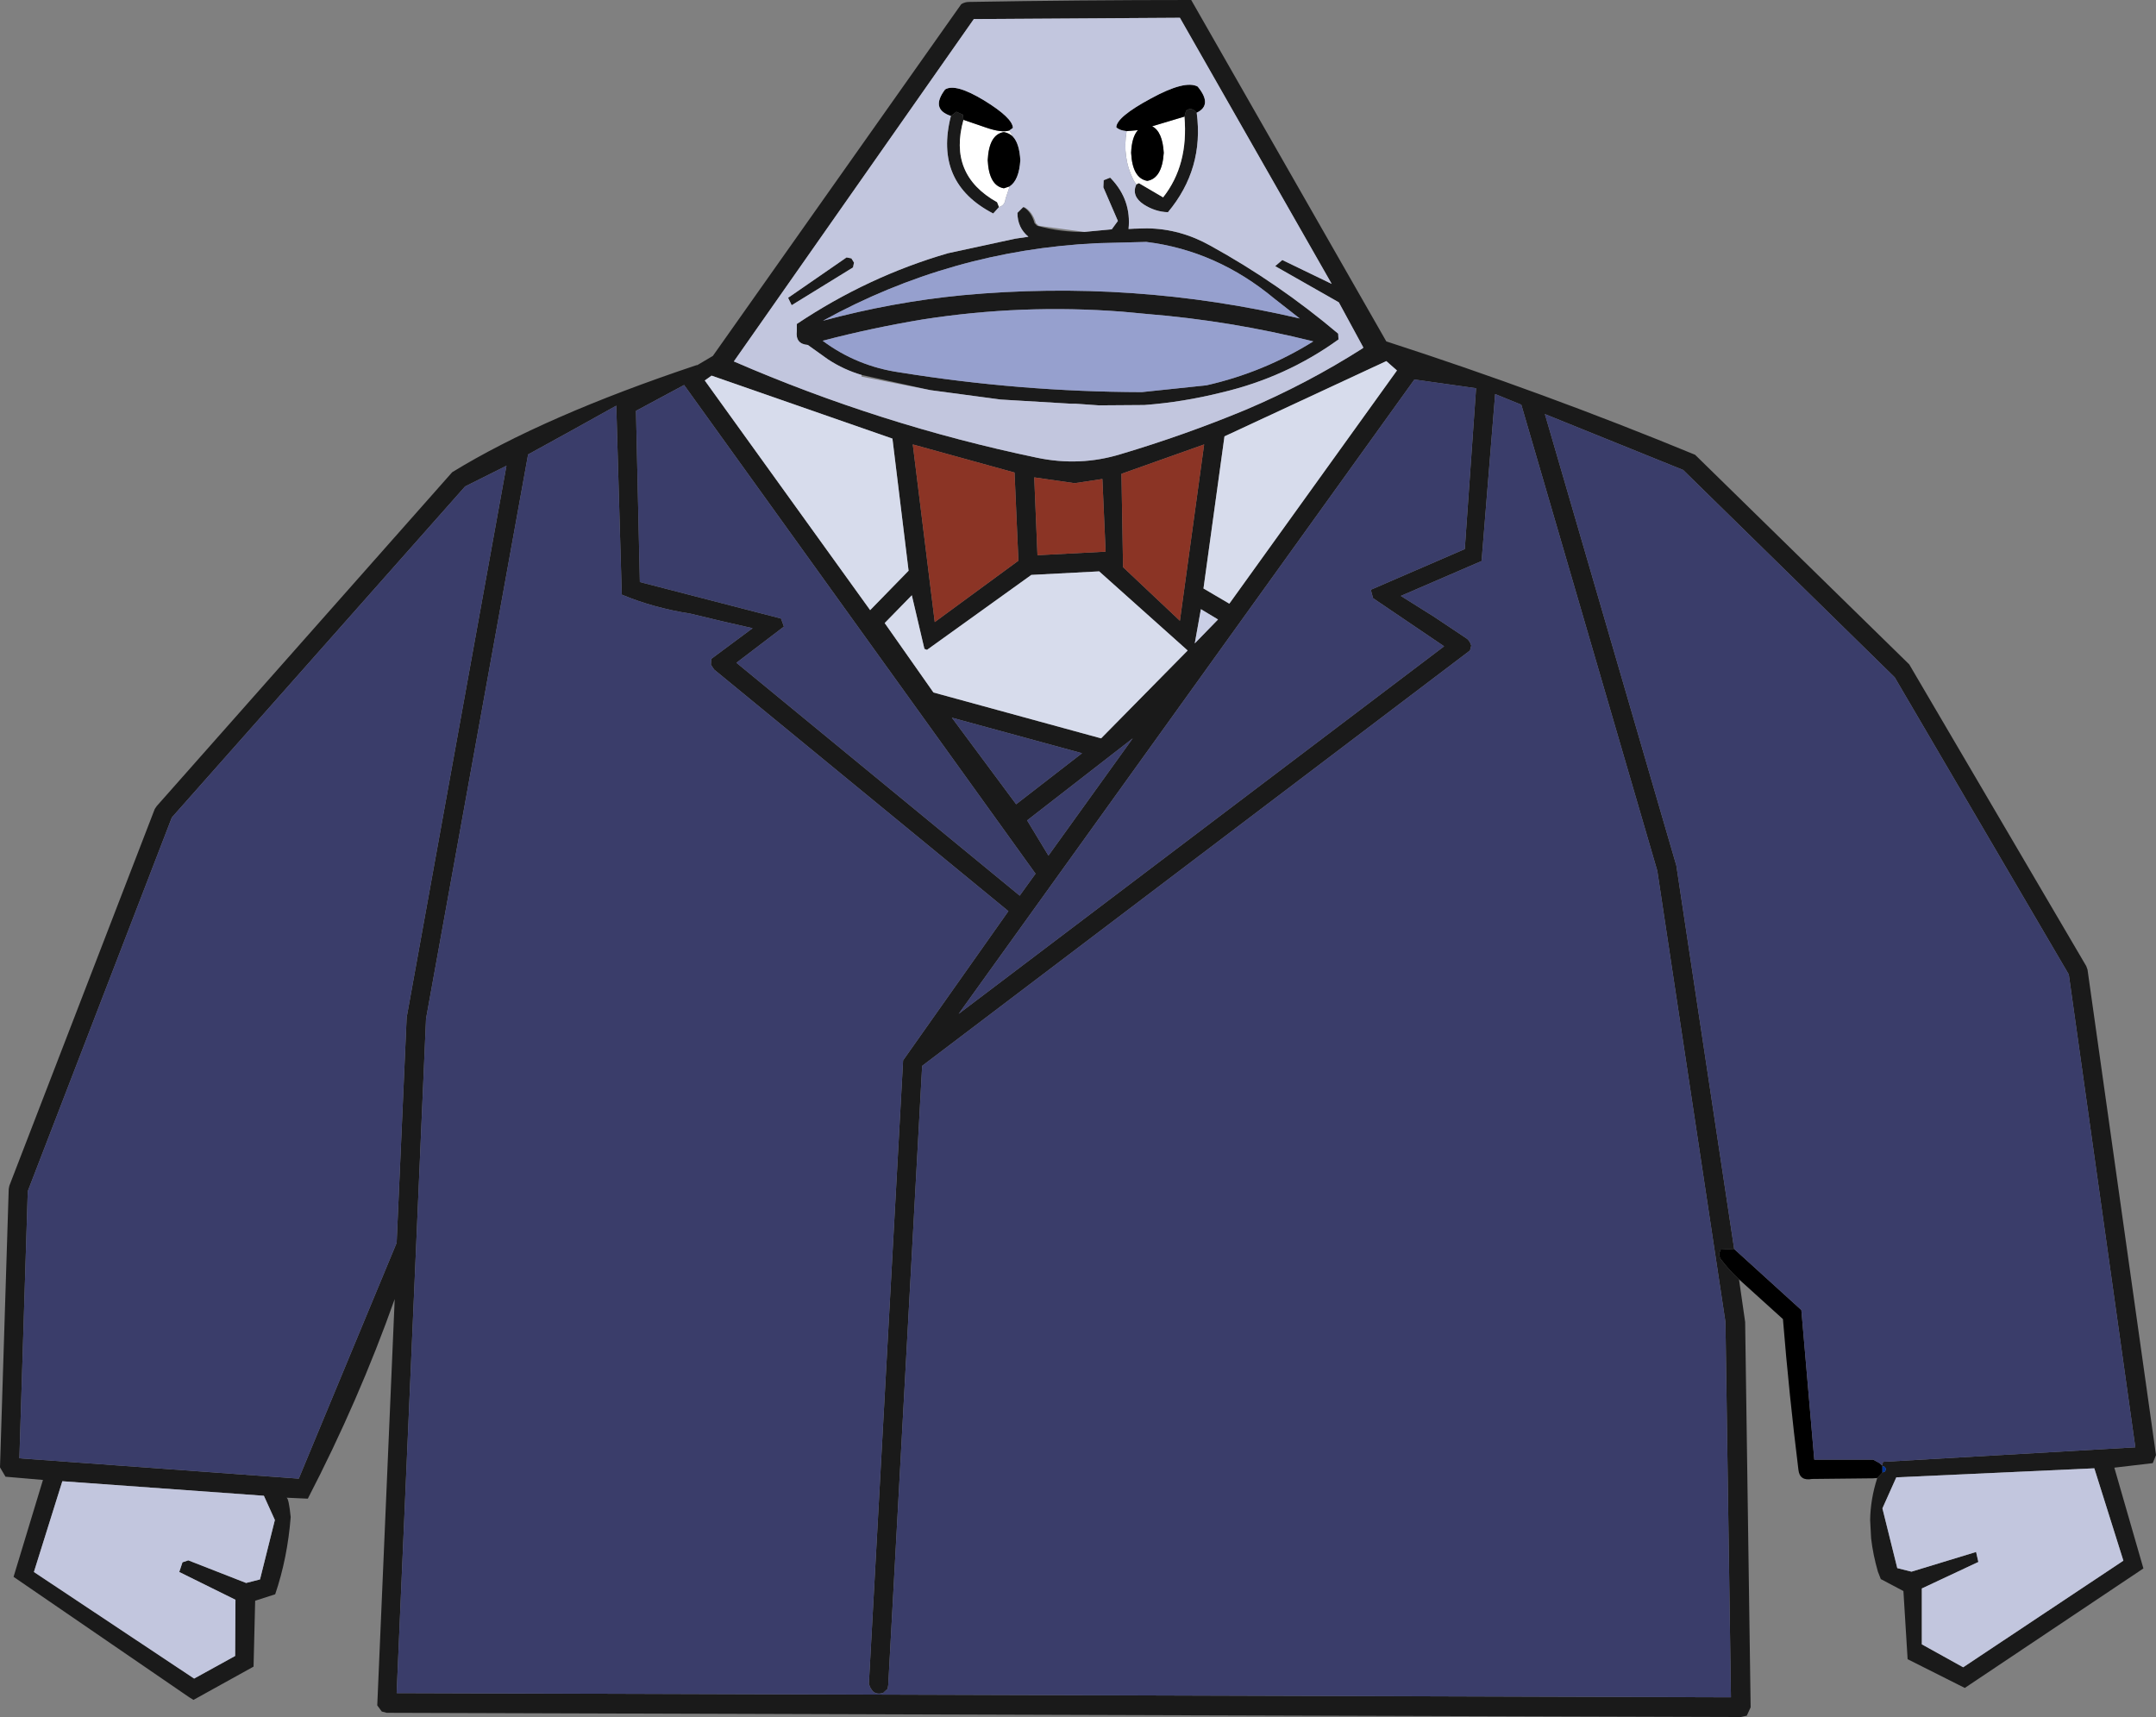 <?xml version="1.0" encoding="UTF-8" standalone="no"?>
<svg xmlns:xlink="http://www.w3.org/1999/xlink" height="265.8px" width="333.75px" xmlns="http://www.w3.org/2000/svg">
  <rect width="100%" height="100%" fill="#808080" stroke="none"/>
  <g transform="matrix(1.0, 0.0, 0.0, 1.0, -0.05, -0.05)">
    <path d="M269.25 198.1 L270.2 204.7 271.05 264.35 270.45 265.65 269.55 265.85 59.9 265.2 59.15 265.0 58.45 264.05 61.15 201.15 Q55.6 216.8 47.7 232.05 L44.4 231.9 Q44.75 231.95 45.05 234.9 44.55 241.25 42.65 246.85 L39.55 247.85 39.3 258.05 30.0 263.2 29.35 262.8 2.15 244.15 6.7 229.15 0.9 228.65 0.05 227.2 1.4 184.1 1.5 183.6 24.0 125.3 24.3 124.85 70.05 73.15 Q84.15 64.5 107.95 56.55 L107.95 56.6 110.4 55.15 148.85 0.7 Q149.4 0.35 150.05 0.35 167.25 0.05 184.45 0.05 L214.65 52.9 Q239.05 60.8 262.45 70.45 L295.6 102.9 323.0 149.6 323.2 150.15 333.8 225.3 333.3 226.55 327.35 227.25 331.85 242.85 304.2 261.35 295.35 256.9 294.7 246.35 291.2 244.5 290.75 243.35 Q290.0 240.75 289.7 238.2 L289.55 235.35 Q289.6 232.1 290.65 228.85 L291.45 228.0 291.85 227.85 292.0 227.5 291.85 227.15 291.45 227.0 291.4 226.9 291.55 226.35 330.6 224.1 320.3 150.9 293.35 104.9 260.6 72.8 239.2 64.15 259.55 134.05 268.5 193.4 266.4 193.5 266.2 194.05 Q266.15 194.6 266.45 195.0 267.7 196.65 269.25 198.1 M328.75 241.65 L324.25 227.35 293.6 228.75 291.45 233.55 293.75 242.8 295.95 243.35 305.95 240.3 306.3 241.85 297.55 245.95 297.55 254.6 303.95 258.15 328.75 241.65 M183.4 18.1 L183.65 17.2 Q184.3 16.65 185.0 17.2 L185.3 17.5 Q186.45 26.2 180.85 32.9 178.9 32.85 177.1 31.7 175.15 30.4 175.95 28.6 L176.35 28.4 180.1 30.6 Q184.05 25.6 183.4 18.1 M167.9 35.95 L172.15 35.55 173.1 34.25 170.85 29.05 170.9 27.95 171.9 27.55 172.1 27.75 Q175.2 31.05 174.75 35.5 L175.6 35.45 177.6 35.4 Q182.75 35.45 187.45 38.1 197.9 43.85 207.2 51.7 L207.25 52.6 Q199.15 58.45 189.2 60.8 183.2 62.3 177.2 62.75 L170.15 62.8 166.6 62.55 165.9 62.55 154.95 61.9 144.1 60.45 133.45 58.1 Q130.7 57.3 128.25 55.7 L125.1 53.45 Q123.15 53.3 123.4 51.3 L123.4 50.2 Q134.4 42.85 146.8 39.25 L157.2 37.0 159.25 36.7 Q157.55 35.3 157.55 33.0 L158.45 32.1 158.55 32.15 Q159.7 32.85 160.2 34.6 L160.6 35.0 Q164.25 36.0 167.9 35.95 M173.8 48.3 Q158.25 47.1 142.9 49.5 135.05 50.8 127.4 52.8 132.7 56.75 139.35 57.7 157.95 60.7 176.8 60.75 L186.8 59.7 Q195.65 57.7 203.35 52.9 190.55 49.7 177.55 48.65 L173.8 48.3 M169.8 37.7 Q147.25 38.8 127.45 49.7 138.2 46.8 149.05 45.75 175.4 43.3 201.25 49.35 L197.35 46.3 Q188.4 38.85 177.5 37.5 L169.8 37.7 M198.55 40.3 L206.2 44.0 182.7 2.8 150.8 3.0 113.65 56.0 Q136.35 65.85 160.55 70.9 167.2 72.3 173.55 70.35 183.45 67.4 192.85 63.5 202.3 59.5 210.95 54.0 L211.1 53.85 207.3 46.85 197.45 41.25 198.55 40.3 M190.35 93.5 L216.3 57.4 214.65 55.95 189.6 67.6 186.35 91.15 190.35 93.5 M185.95 94.35 L185.0 99.65 188.6 95.95 185.95 94.35 M173.9 87.85 L182.7 96.15 186.45 68.85 173.65 73.4 173.9 87.85 M170.7 74.2 L166.4 74.85 160.15 73.95 160.65 86.0 171.2 85.45 170.7 74.2 M231.5 61.05 L229.4 86.9 216.9 92.3 222.0 95.5 226.95 98.8 Q227.55 99.15 227.8 100.0 L227.6 100.75 142.8 165.05 137.55 260.9 137.45 261.5 137.0 261.9 136.8 262.1 Q135.8 262.45 135.15 261.85 L134.8 261.35 134.55 260.75 139.85 164.2 156.15 141.1 110.6 103.7 110.1 102.95 110.15 102.05 116.55 97.3 111.75 96.2 106.95 95.05 Q101.2 94.15 96.3 92.1 L95.45 62.85 Q88.65 66.65 81.8 70.4 L66.0 157.75 61.45 262.15 268.0 262.8 267.15 204.7 256.6 134.85 235.55 62.7 231.5 61.05 M212.25 91.35 L226.8 85.05 228.55 60.15 219.0 58.8 148.45 157.0 223.6 100.1 212.6 92.65 212.25 91.35 M175.4 114.35 L159.05 127.05 162.35 132.5 175.4 114.35 M183.9 100.75 L170.2 88.5 159.7 89.05 143.55 100.65 143.15 100.5 141.2 92.2 137.0 96.5 144.55 107.25 170.5 114.35 183.9 100.75 M147.25 18.0 L148.1 17.35 149.1 17.8 149.2 18.6 Q146.8 27.1 154.4 31.35 L154.7 32.1 153.8 33.1 Q144.6 28.35 147.25 18.0 M122.05 46.15 L131.1 39.9 131.85 40.05 132.25 40.7 132.1 41.45 122.6 47.3 122.05 46.15 M109.15 58.95 L134.75 94.5 140.7 88.4 138.2 67.95 110.2 58.2 109.15 58.95 M121.4 97.05 L114.05 102.65 157.9 138.7 160.35 135.3 105.95 59.65 98.5 63.65 99.1 90.15 120.95 95.8 121.4 97.05 M157.7 86.85 L157.1 73.2 141.35 68.85 144.75 96.35 157.7 86.85 M72.05 75.35 L26.65 126.6 4.35 184.45 3.05 225.8 46.3 228.95 61.45 192.45 63.0 157.55 78.45 72.15 72.05 75.35 M157.35 124.55 L167.55 116.65 147.4 111.15 157.35 124.55 M40.9 231.6 L9.7 229.35 5.3 243.4 30.1 259.9 36.45 256.4 36.5 247.7 27.8 243.4 28.3 241.9 29.2 241.6 38.15 245.1 40.3 244.55 42.6 235.35 40.9 231.6" fill="#1a1a1a" fill-rule="evenodd" stroke="none"/>
    <path d="M174.45 20.35 L176.2 20.2 Q175.25 21.25 175.15 23.7 175.35 27.65 177.65 28.05 179.95 27.65 180.2 23.7 180.0 20.4 178.4 19.6 L183.4 18.1 Q184.05 25.6 180.1 30.6 L176.35 28.4 175.95 28.6 175.55 28.0 Q173.75 24.45 174.45 20.35 M149.2 18.6 L152.55 19.75 Q155.1 20.65 156.3 20.25 L156.9 21.25 Q156.3 20.65 155.45 20.5 153.15 20.85 152.95 24.85 153.15 28.8 155.45 29.2 L156.35 28.9 155.7 30.85 Q155.6 31.85 154.7 32.1 L154.4 31.35 Q146.8 27.1 149.2 18.6" fill="#ffffff" fill-rule="evenodd" stroke="none"/>
    <path d="M269.25 198.1 Q267.7 196.65 266.45 195.0 266.15 194.6 266.2 194.05 L266.4 193.5 268.5 193.4 278.9 202.85 280.9 226.0 290.0 226.0 291.0 226.55 291.4 226.9 291.45 227.0 291.45 228.0 290.65 228.85 290.0 228.9 280.55 229.0 Q278.65 229.35 278.45 227.6 277.0 215.95 276.05 204.25 L269.25 198.1 M185.3 17.5 L185.0 17.2 Q184.3 16.65 183.65 17.2 L183.4 18.1 178.4 19.6 Q180.0 20.4 180.2 23.7 179.95 27.65 177.65 28.05 175.35 27.65 175.15 23.7 175.25 21.25 176.2 20.2 L174.45 20.35 Q173.35 20.25 172.85 19.75 172.9 18.15 178.2 15.3 183.5 12.4 185.45 13.45 187.8 16.3 185.3 17.5 M147.25 18.0 Q144.05 16.95 146.35 13.9 147.95 12.9 152.4 15.6 156.8 18.3 156.85 19.85 L156.3 20.25 Q155.1 20.65 152.55 19.75 L149.2 18.6 149.1 17.8 148.1 17.35 147.25 18.0 M156.9 21.25 Q157.85 22.3 158.0 24.85 157.8 27.95 156.35 28.9 L155.45 29.2 Q153.15 28.8 152.95 24.85 153.15 20.85 155.45 20.5 156.3 20.65 156.9 21.25" fill="#000000" fill-rule="evenodd" stroke="none"/>
    <path d="M169.8 37.7 L177.5 37.5 Q188.4 38.85 197.35 46.3 L201.25 49.35 Q175.4 43.3 149.05 45.75 138.2 46.8 127.45 49.7 147.25 38.8 169.8 37.7 M173.8 48.3 L177.55 48.65 Q190.55 49.7 203.35 52.9 195.65 57.7 186.8 59.7 L176.8 60.75 Q157.95 60.7 139.35 57.7 132.7 56.75 127.4 52.8 135.05 50.8 142.9 49.5 158.25 47.1 173.8 48.3" fill="#96a0ce" fill-rule="evenodd" stroke="none"/>
    <path d="M185.95 94.35 L188.6 95.95 185.0 99.65 185.95 94.35" fill="#cacfe6" fill-rule="evenodd" stroke="none"/>
    <path d="M268.5 193.4 L259.55 134.05 239.2 64.15 260.6 72.8 293.35 104.9 320.3 150.9 330.6 224.1 291.55 226.35 291.4 226.9 291.0 226.55 290.0 226.0 280.9 226.0 278.9 202.85 268.5 193.4 M175.4 114.35 L162.35 132.5 159.05 127.05 175.4 114.35 M212.25 91.35 L212.6 92.65 223.6 100.1 148.45 157.0 219.0 58.8 228.55 60.15 226.8 85.05 212.25 91.35 M231.5 61.05 L235.55 62.7 256.6 134.85 267.15 204.7 268.0 262.8 61.45 262.15 66.0 157.75 81.8 70.4 Q88.65 66.65 95.45 62.85 L96.3 92.1 Q101.2 94.15 106.95 95.05 L111.75 96.2 116.55 97.3 110.15 102.05 110.1 102.95 110.6 103.7 156.15 141.1 139.85 164.2 134.55 260.75 134.8 261.35 135.15 261.85 Q135.8 262.45 136.8 262.1 L137.0 261.9 137.45 261.5 137.55 260.9 142.8 165.05 227.6 100.75 227.8 100.0 Q227.55 99.15 226.95 98.8 L222.0 95.5 216.9 92.3 229.4 86.9 231.5 61.05 M121.4 97.05 L120.95 95.8 99.1 90.15 98.5 63.65 105.95 59.65 160.35 135.3 157.9 138.7 114.05 102.65 121.4 97.05 M157.35 124.55 L147.4 111.15 167.55 116.65 157.35 124.55 M72.05 75.35 L78.45 72.15 63.0 157.55 61.45 192.45 46.3 228.95 3.05 225.8 4.35 184.45 26.65 126.6 72.05 75.35" fill="#3a3d6a" fill-rule="evenodd" stroke="none"/>
    <path d="M291.45 227.0 L291.85 227.15 292.0 227.5 291.85 227.85 291.45 228.0 291.45 227.0" fill="#003399" fill-rule="evenodd" stroke="none"/>
    <path d="M170.7 74.2 L171.2 85.45 160.65 86.0 160.15 73.95 166.4 74.85 170.7 74.2 M173.9 87.85 L173.65 73.4 186.45 68.85 182.7 96.15 173.9 87.85 M157.7 86.85 L144.75 96.35 141.35 68.85 157.1 73.2 157.7 86.85" fill="#8b3425" fill-rule="evenodd" stroke="none"/>
    <path d="M328.75 241.65 L303.95 258.15 297.55 254.6 297.55 245.95 306.3 241.85 305.95 240.3 295.95 243.35 293.75 242.8 291.45 233.55 293.6 228.75 324.25 227.35 328.75 241.65 M185.3 17.5 Q187.8 16.3 185.45 13.45 183.5 12.4 178.2 15.3 172.9 18.15 172.85 19.75 173.35 20.25 174.45 20.35 173.75 24.45 175.55 28.0 L175.95 28.6 Q175.15 30.4 177.1 31.7 178.9 32.85 180.85 32.9 186.45 26.2 185.3 17.5 M144.1 60.45 L154.95 61.9 165.9 62.55 166.6 62.55 170.15 62.8 177.2 62.75 Q183.2 62.3 189.2 60.8 199.15 58.45 207.25 52.6 L207.2 51.7 Q197.9 43.85 187.45 38.1 182.75 35.45 177.6 35.4 L175.6 35.45 174.75 35.5 Q175.2 31.05 172.1 27.75 L171.9 27.55 170.9 27.95 170.85 29.05 173.1 34.25 172.15 35.55 167.9 35.95 160.85 35.0 160.4 34.6 Q159.9 32.8 158.6 32.1 L158.55 32.15 158.45 32.1 157.55 33.0 Q157.55 35.3 159.25 36.7 L157.2 37.0 146.8 39.25 Q134.4 42.85 123.4 50.2 L123.4 51.3 Q123.15 53.3 125.1 53.45 L128.25 55.7 Q130.7 57.3 133.45 58.1 L133.4 58.35 144.1 60.45 M198.55 40.3 L197.45 41.25 207.3 46.85 211.1 53.85 210.95 54.0 Q202.3 59.5 192.85 63.5 183.45 67.4 173.55 70.35 167.2 72.3 160.55 70.9 136.35 65.85 113.65 56.0 L150.8 3.0 182.7 2.8 206.2 44.0 198.55 40.3 M156.3 20.25 L156.85 19.85 Q156.8 18.3 152.4 15.6 147.95 12.9 146.35 13.9 144.05 16.95 147.25 18.0 144.6 28.35 153.8 33.1 L154.7 32.1 Q155.6 31.85 155.7 30.85 L156.35 28.9 Q157.8 27.95 158.0 24.85 157.85 22.3 156.9 21.25 L156.3 20.25 M122.05 46.15 L122.6 47.3 132.1 41.45 132.25 40.7 131.85 40.05 131.1 39.9 122.05 46.15 M40.9 231.6 L42.6 235.35 40.3 244.55 38.15 245.1 29.2 241.6 28.3 241.9 27.8 243.4 36.5 247.7 36.45 256.4 30.1 259.9 5.3 243.4 9.7 229.35 40.9 231.6" fill="#c2c6de" fill-rule="evenodd" stroke="none"/>
    <path d="M190.35 93.5 L186.35 91.15 189.6 67.6 214.65 55.95 216.3 57.4 190.35 93.5 M183.9 100.75 L170.5 114.35 144.55 107.25 137.0 96.5 141.2 92.2 143.15 100.5 143.55 100.65 159.7 89.05 170.2 88.5 183.9 100.75 M109.15 58.95 L110.2 58.2 138.2 67.95 140.7 88.4 134.75 94.5 109.15 58.95" fill="#d7dcec" fill-rule="evenodd" stroke="none"/>
  </g>
</svg>
